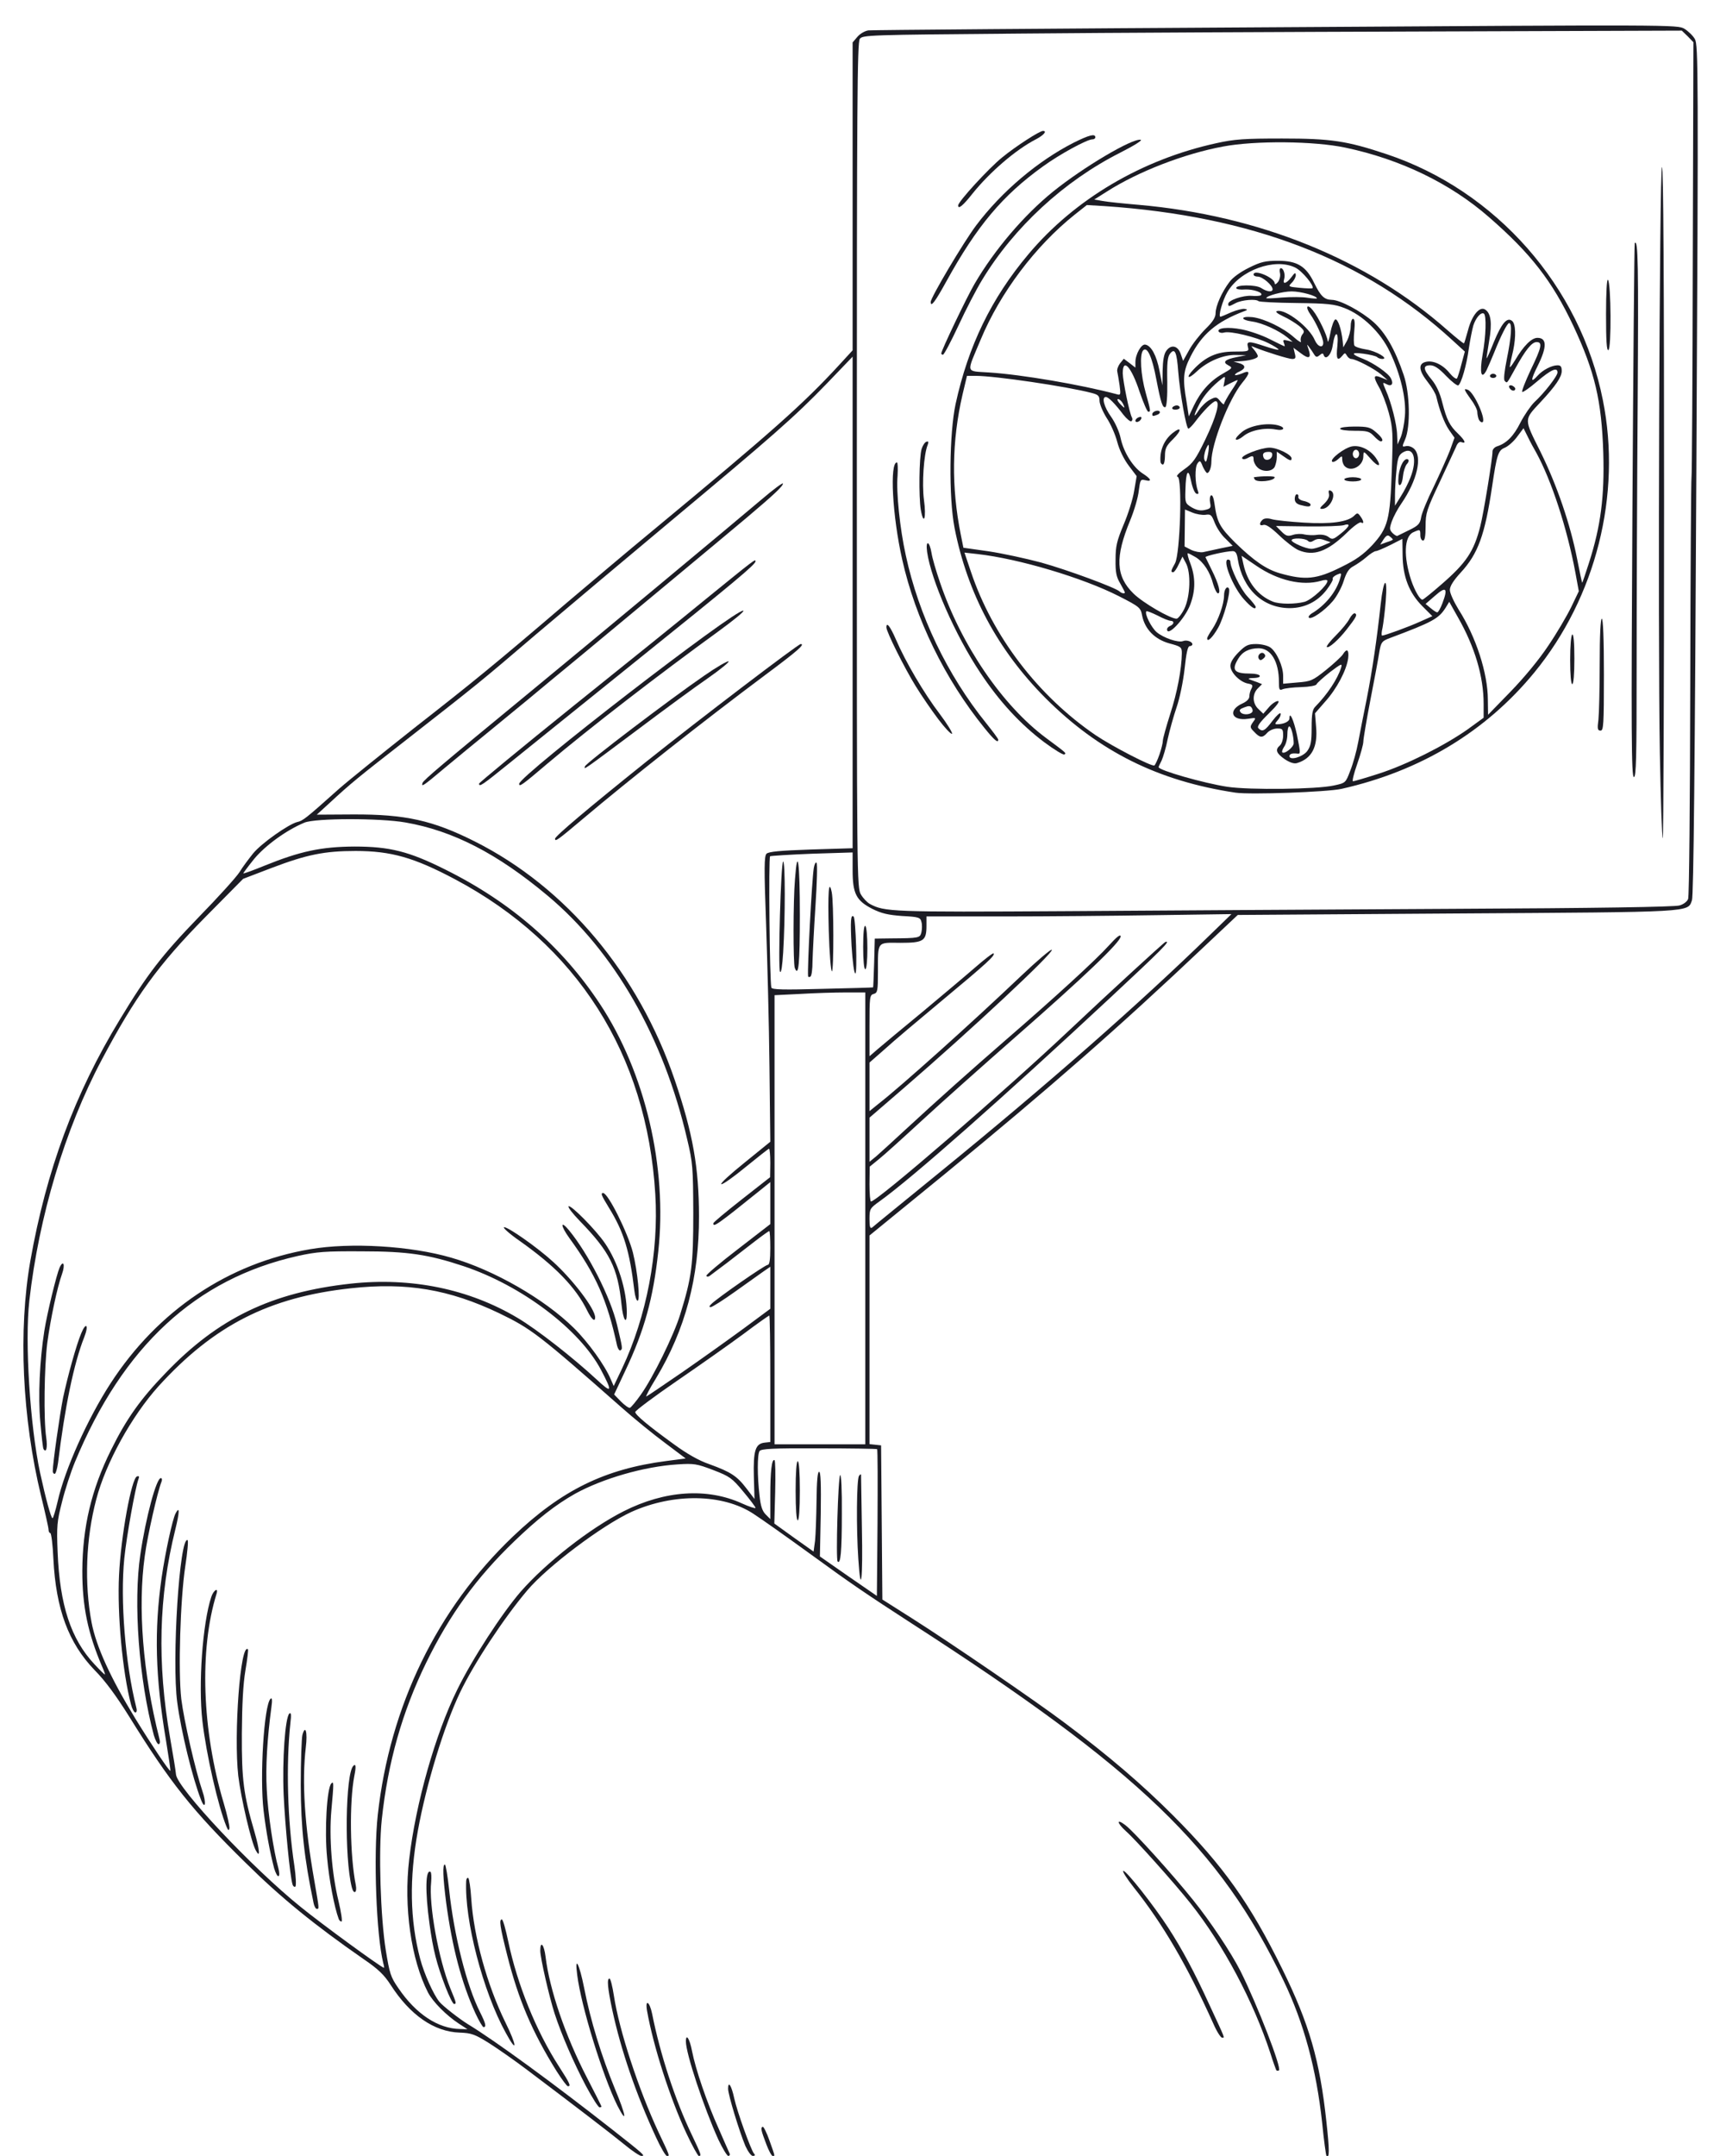 <?xml version="1.0" encoding="utf-8"?>
<!DOCTYPE svg PUBLIC "-//W3C//DTD SVG 1.0//EN" "http://www.w3.org/TR/2001/REC-SVG-20010904/DTD/svg10.dtd">
<svg version="1.0" xmlns="http://www.w3.org/2000/svg" width="815px" height="1021px" fill="none" stroke="#1c1c24" stroke-width="1,9" viewBox="0 0 815 1021" preserveAspectRatio="xMidYMid meet">
 <g fill="#1c1c24">
  <path d="M296 1015.7 c-6.1 -5 -23.2 -18.1 -46.7 -35.8 -5.7 -4.3 -13.6 -9.8 -17.7 -12.4 -6.6 -4.1 -8.2 -4.7 -13.8 -4.9 -12.1 -0.4 -23.5 -8.3 -32.7 -22.6 -3.1 -4.8 -5.9 -7.5 -12.8 -12.2 -23.2 -16.1 -39.1 -29 -55.8 -45.5 -25.3 -24.8 -35.9 -38.1 -55.3 -69.4 -6 -9.6 -11.4 -17 -16.4 -22 -12.3 -12.8 -18.3 -28.8 -19.5 -52.6 -0.3 -6.8 -1 -12.3 -1.5 -12.3 -0.4 0 -0.8 -0.7 -0.8 -1.6 0 -0.9 -1.6 -8 -3.5 -15.8 -9 -37 -10.9 -78.7 -5.1 -111.6 7.6 -42.8 20.9 -78.9 42.4 -114.2 13 -21.5 20 -30.5 37.2 -48.3 9.1 -9.3 17.9 -19 19.5 -21.5 1.5 -2.5 4.5 -6.4 6.4 -8.8 3.9 -4.8 16.7 -13.8 20.9 -14.9 2.7 -0.6 3.8 -1.4 19.8 -15.7 4.9 -4.3 21.1 -17.3 35.9 -29 27.9 -21.8 38.1 -30.1 72 -59.1 11 -9.3 29.2 -24.7 40.5 -34 56.9 -47.1 71.4 -60 88.3 -78.3 l6.7 -7.3 0 -72.9 0 -72.9 2.3 -2.7 c1.3 -1.5 3.6 -2.8 5.2 -3 1.7 -0.2 88.6 -0.9 193.1 -1.5 187.9 -1.2 190.2 -1.2 193.5 0.7 1.8 1.1 4.1 3.3 5 4.9 1.6 2.8 1.7 15.2 0.7 204 -0.7 139.3 -1.3 201.9 -2.1 203.9 -2.1 5.7 1.5 5.5 -111.4 6.2 l-103.8 0.7 -15.5 14.6 c-41.1 38.9 -73.7 67.4 -123.2 108 l-35.8 29.2 0 49.4 0 49.4 2.8 0.3 2.7 0.3 0.3 36.5 0.3 36.5 14.2 9 c18 11.4 59.1 39.5 72.2 49.4 21.1 15.8 36.6 29.1 51.5 44 23.7 23.8 36.3 41.5 51.6 72.6 12.8 26 17.8 43.4 20.9 72.3 1.5 13.7 1.5 17.6 0 16.1 -0.2 -0.3 -1.2 -7.2 -2 -15.5 -2.8 -25.7 -8.6 -47.2 -18.3 -67.4 -30.1 -62.9 -68.7 -99.9 -176.7 -169.5 -20.7 -13.4 -28.8 -18.9 -46.2 -31.6 -15.2 -11 -23.3 -16.7 -28.3 -20 -14.4 -9.5 -37.8 -9.9 -57.8 -0.9 -13.9 6.4 -39.6 25.7 -49.3 37.1 -11.1 13.1 -25.3 34.6 -31.9 48.4 -7.6 15.9 -16 43.4 -20 65.5 -4.1 22.7 -3.8 42.1 1.1 60.7 1.9 7.1 6.3 16.9 9.1 20.3 1.7 2.1 9.6 8.2 13.5 10.6 12.7 7.7 40.4 27.9 68.8 50.2 15 11.8 15.4 12.2 13.4 12.2 -0.8 0 -4.4 -2.4 -7.9 -5.3z m-78.5 -57.3 c-6.1 -4 -12.4 -10.4 -14.7 -14.8 -8 -15.6 -11.6 -40.5 -8.9 -63.2 3.1 -26.5 12.4 -59.2 22.7 -80.1 7.2 -14.7 21.2 -36.2 30.1 -46.5 12.2 -13.9 32.8 -30 48.8 -38.1 19.6 -9.9 39.6 -11.2 56.1 -3.7 3.5 1.6 6.4 2.5 6.4 2.1 0 -0.4 -2.6 -3.9 -5.8 -7.7 -5.3 -6.4 -6.4 -7.2 -14.2 -10.2 -7.9 -3 -9.1 -3.2 -16.9 -2.7 -15.9 1 -35.5 6.7 -48.6 13.9 -9.2 5.2 -17.8 11.9 -28.9 22.6 -17.8 17.1 -30.5 34.6 -41.7 57.5 -11.3 23.2 -18.1 47 -21 74.2 -1.6 15.2 -0.6 46.2 1.9 61.9 1.8 11 2.3 12.7 6 18 8.3 12.2 18.7 19.1 29.2 19.3 l3.5 0.1 -4 -2.6z m-35.9 -28.7 c-3.3 -13.3 -4.7 -50.8 -2.6 -70.2 5.7 -51.5 28.1 -97.6 64.1 -131.9 23 -21.9 43.4 -31.9 72.6 -35.7 l9.2 -1.2 -9.7 -7.3 c-5.3 -3.9 -14.9 -11.7 -21.2 -17.3 -38.9 -34.3 -42.4 -36.9 -57.5 -44.2 -23.7 -11.3 -43.8 -14.7 -70.3 -11.8 -38.7 4.2 -64.9 17.6 -91.1 46.4 -12.7 14.1 -25 36.3 -29.5 53.6 -4.9 18.4 -5.7 39.9 -2.2 58.3 2.2 11.4 8.9 26.1 20.8 45.6 7.7 12.5 16.1 25 16.5 24.6 0.2 -0.1 -0.8 -6.8 -2.1 -14.7 -5 -29.7 -5.6 -51.8 -2 -76.9 1.7 -11.6 5.1 -27.5 6.6 -30.3 2 -3.8 1.9 -0.6 -0.1 7.5 -7.9 31.8 -8.7 63.2 -2.5 98.8 1.4 8 2.7 15.8 2.8 17.4 0.7 6.5 36.2 44.3 59.1 62.7 9.7 7.9 37.9 28.5 39.4 28.8 0.2 0.1 0.1 -0.9 -0.3 -2.2z m-133.2 -140.4 c-6.8 -15.9 -9.4 -28.5 -9.4 -45.3 0.1 -20.8 4.3 -38.6 13.6 -57.3 7.3 -14.8 14 -24.2 25.9 -36.5 24.9 -26 50.3 -38.2 87.7 -42.3 28.6 -3.1 56 2.5 79 16.2 9.3 5.5 26.5 19 37.4 29.1 7.4 6.9 7.8 6.2 2.2 -4.4 -10.1 -19.2 -37.6 -40 -65.2 -49.2 -16.6 -5.5 -26.4 -7 -48.1 -7 -17.5 -0.1 -21.3 0.2 -30.4 2.2 -48.3 10.8 -82.9 42.8 -105.6 97.6 -1.9 4.6 -4.7 13.1 -6.1 18.8 -2.4 9.4 -2.6 11.5 -2.1 23.8 1 25.1 6.3 41.3 17.5 53.2 2.5 2.7 4.6 4.8 4.9 4.8 0.2 0 -0.4 -1.7 -1.3 -3.7z m367.2 -103 c-0.2 -0.2 -12.6 -0.4 -27.6 -0.4 -21.7 -0.1 -27.4 0.2 -28.1 1.3 -1.1 1.6 -1.1 11.9 0 21.1 0.5 4.9 1.3 7.3 2.9 8.9 l2.2 2.2 0 -11.1 c0 -11.5 0.7 -17.6 2 -16.8 0.4 0.2 0.5 7.1 0.3 15.2 l-0.4 14.8 9.3 6.7 9.3 6.6 0.7 -5.1 c0.3 -2.9 0.6 -11.4 0.7 -18.9 0.1 -9.4 0.5 -13.8 1.2 -13.8 0.8 0 1 5.7 0.8 20 l-0.4 20.1 13.5 9.4 13.5 9.3 0.3 -34.5 c0.1 -19 0.1 -34.8 -0.2 -35z m-388.3 24.8 c3.4 -15.2 14.2 -39.2 25.1 -56 22.4 -34.5 55.8 -56.9 94.5 -63.5 19.2 -3.3 47.7 -1.6 66.9 4 20.2 5.8 44.2 19.6 58.1 33.3 6.8 6.7 14.8 17.8 17.5 24.3 l1.4 3.2 4 -8.4 c11.6 -24.6 17.4 -55 15.7 -82.5 -4 -66.3 -37.1 -118.4 -94.9 -149.1 -19.4 -10.3 -30.3 -13.4 -47.1 -13.4 -14.7 0 -23.1 1.7 -39.7 8 l-13.6 5.2 -17.9 18.1 c-22.4 22.7 -33.3 37.8 -49.2 67.8 -17.3 32.6 -29.7 74.1 -34.2 113.9 -2.2 19.3 0.3 59 5.1 81.5 2.7 12.4 5.2 21.5 5.9 21.5 0.3 0 1.4 -3.6 2.4 -7.9z m329.9 -11.8 c-0.3 -12.3 0.7 -15.6 5.1 -16.1 l2.7 -0.3 0 -30 c0 -16.4 -0.2 -29.9 -0.5 -29.9 -0.2 0 -5.8 3.9 -12.3 8.8 -6.5 4.8 -20.7 14.8 -31.5 22.2 -10.8 7.4 -19.6 14 -19.7 14.7 0 1.3 5.9 6.3 18.5 15.4 5.9 4.3 11.6 7.6 16.6 9.3 10.2 3.7 13.1 5.6 17.6 11.5 2.1 2.7 3.8 5 3.8 5 0 0.1 -0.1 -4.7 -0.3 -10.6z m52.8 -122.3 l0 -107 -9.3 0 c-5.2 0 -14.9 0.3 -21.5 0.7 l-12.2 0.6 0 106.4 0 106.3 21.5 0 21.5 0 0 -107z m-106.3 83.4 c5.7 -8 15.6 -28.1 18.6 -37.9 5.5 -17.7 6.2 -23.4 6.2 -48 -0.1 -21.6 -0.2 -23.7 -2.9 -35 -11.2 -48.3 -34.6 -89 -66.2 -115.4 -23.8 -19.9 -44.8 -30.7 -67.3 -34.6 -11.9 -2.1 -42.8 -2.1 -47.9 0.1 -8.4 3.5 -18.4 10.7 -23.8 17.2 -2.9 3.6 -5.2 6.7 -5.1 6.8 0.2 0.2 4.8 -1.5 10.2 -3.7 16.8 -6.8 26.8 -8.9 42.4 -9 16.8 0 25.9 2.3 43.1 10.9 31.2 15.5 55.4 36.6 73.3 63.7 21.4 32.4 32 77.3 27.6 117.3 -2.4 22.2 -6.6 37.3 -15.5 56.1 l-5.4 11.5 3.2 3.3 c1.8 1.8 3.7 3.2 4.3 3 0.5 -0.2 2.9 -3 5.2 -6.3z m19.8 -10.7 c8.8 -6.1 21.7 -15.3 28.8 -20.5 l12.7 -9.4 0 -10 0 -9.9 -3.2 2.2 c-1.8 1.3 -7.9 5.6 -13.5 9.6 -5.6 4 -10.8 7.3 -11.5 7.3 -0.9 0 -0.8 -0.4 0.2 -1.4 2.9 -2.9 25.5 -18.6 26.8 -18.6 0.8 0 1.2 -2.3 1.2 -8 0 -4.4 -0.2 -8 -0.5 -8 -0.3 0 -3.5 2.3 -7 5 -3.6 2.8 -9.5 7.3 -13.2 10.2 -3.8 2.8 -7.3 5.5 -8 6 -0.6 0.5 -1.4 0.5 -1.6 0 -0.3 -0.4 6.4 -6.1 14.9 -12.6 l15.4 -11.9 0 -10 0 -9.9 -4.2 3.4 c-21.1 17 -22.9 18.2 -22.8 16.1 0.1 -0.5 6.1 -5.5 13.5 -11.3 l13.4 -10.5 0.1 -6.7 c0 -3.8 -0.3 -6.8 -0.6 -6.8 -0.3 0 -5.2 3.9 -11 8.6 -5.7 4.7 -10.9 8.4 -11.6 8.2 -0.7 -0.3 4.3 -4.8 11 -10.2 l12.2 -9.9 -0.4 -35.6 c-0.2 -19.6 -1 -50 -1.6 -67.5 -1 -26.9 -0.9 -32.1 0.2 -33.3 1.1 -1 6.4 -1.5 21.1 -2 l19.7 -0.6 0 -116.4 0 -116.4 -12.2 12.7 c-15.3 15.8 -25.3 24.6 -74.7 65.8 -21.7 18.1 -50.1 42 -63.1 53 -26.2 22.4 -27.6 23.5 -61 49.6 -23.5 18.3 -26.5 20.7 -37.2 30.6 l-5.7 5.2 17.2 -0.1 c24.8 -0.1 37.8 2.8 57.7 12.8 43.3 21.8 77.5 62.5 94.7 112.9 8.6 25.2 11.5 41.6 11.5 64.6 0.1 29.1 -6.5 53.7 -20.4 76.8 -3.1 5 -5.1 8.9 -4.5 8.5 0.7 -0.3 8.4 -5.6 17.2 -11.6z m121.5 -94.3 c51.6 -42 94.9 -80.1 128.4 -112.7 l10.1 -9.8 -35.5 0.5 c-19.5 0.3 -52 0.6 -72.2 0.6 l-36.8 0 0 4.3 c0 7.3 -1.3 8.2 -12.4 8.2 -11.2 -0.1 -10.6 -0.9 -10.6 13.8 0 9 -0.2 9.9 -2 10.4 -1.9 0.5 -2 1.4 -2 15 l0 14.5 4.3 -3.7 c2.3 -2 11.6 -9.7 20.7 -17.2 9.1 -7.6 20.3 -17 24.9 -21 4.6 -4 8.6 -7.1 8.9 -6.8 0.9 0.9 -3.1 4.6 -23.8 21.8 -11.3 9.4 -23.8 19.9 -27.7 23.5 l-7.3 6.4 0 11.5 0 11.5 4.2 -3.4 c10.7 -8.3 44.7 -38.8 67.6 -60.6 7.7 -7.3 14.3 -12.9 14.6 -12.4 0.9 1.4 -38.4 38.1 -69.7 65.1 l-16.7 14.4 0 10.4 0 10.5 3.3 -2.7 c1.7 -1.5 7.9 -7.1 13.7 -12.5 15.7 -14.5 30.9 -28 47 -42 23.4 -20.2 43.5 -38.6 49.4 -45.2 3.8 -4.2 5.6 -5.6 5.6 -4.3 0 2.6 -17.5 19.3 -49.5 47.3 -15.4 13.5 -35.4 31.3 -44.4 39.6 -9 8.3 -18.3 16.7 -20.7 18.6 l-4.3 3.5 -0.1 8.3 c0 4.5 0.3 8.2 0.7 8.2 2.9 0 63.5 -52.3 94.3 -81.4 17.7 -16.7 44.3 -41.1 45.2 -41.5 3 -1 -2 3.9 -25.8 26.1 -51.2 47.7 -94.1 85.6 -109.6 96.7 -4.6 3.3 -4.8 3.6 -4.8 8.4 0 3.8 0.3 4.7 1.3 4 0.6 -0.6 14.9 -12.2 31.7 -25.9z m-31.3 -87.8 c0.1 0 0.3 -5.3 0.5 -11.6 l0.3 -11.5 7.5 -0.1 c13.7 -0.1 13.9 -0.2 14.6 -2.9 0.3 -1.4 0.4 -3.6 0 -4.9 -0.5 -2.1 -1.2 -2.4 -9.1 -2.8 -6.7 -0.5 -9.8 -1.2 -14.2 -3.4 -7.6 -3.9 -9.3 -7.2 -9.3 -18.3 l0 -8.4 -19.1 0.6 c-10.5 0.4 -19.5 1 -20 1.2 -0.8 0.5 -0.2 59.5 0.6 62.2 0.3 1 5.8 1.1 24.2 0.6 13.1 -0.3 23.9 -0.6 24 -0.7z m275.3 -37.2 c66.7 -0.3 104.7 -0.9 106.8 -1.6 1.9 -0.5 3.7 -1.9 4.1 -3.1 0.5 -1.2 0.9 -46.5 1 -100.6 0.1 -54.2 0.4 -98.7 0.6 -99 0.2 -0.3 0.5 -46.8 0.6 -103.4 l0.3 -102.7 -2.7 -2.8 -2.8 -2.7 -119.7 0.4 c-65.8 0.2 -153.1 0.6 -194 1 -72.1 0.6 -74.4 0.7 -75.8 2.5 -1.2 1.7 -1.4 30.9 -1.4 202 0 196.4 0 200.2 2 203.3 1 1.7 2.9 3.7 4.2 4.4 6.9 3.7 10 3.9 92.8 3.4 44.3 -0.3 127.1 -0.8 184 -1.1z"/>
  <path d="M160.5 908.8 c-2.1 -5.6 -4.6 -18.8 -5.5 -29 -1.3 -12.9 -0.1 -33.1 2 -35.2 1.2 -1.2 1.2 -0.3 0 12.9 -1.1 12.5 0.2 29.8 3.4 42.8 1.3 5.4 1.9 9.7 1.4 9.7 -0.5 0 -1.1 -0.6 -1.3 -1.2z"/>
  <path d="M148.6 901.3 c-4.5 -21.4 -6 -35.7 -6.1 -55.8 0 -11.5 0.4 -22.3 0.8 -23.9 1.4 -5.1 2.5 -1.3 1.6 5.9 -1.9 16.3 -0.6 36.9 4.1 63.5 2.3 13.3 2.3 13 1.1 13 -0.5 0 -1.2 -1.2 -1.5 -2.7z"/>
  <path d="M166.7 893.8 c-3.6 -14.1 -3 -53.8 0.7 -57.5 1.2 -1.3 1.4 0.3 0.5 4.7 -2.4 12.4 -2.1 37.9 0.7 51.8 0.7 3.6 -1 4.6 -1.9 1z"/>
  <path d="M138.6 892.4 c-1.2 -3.9 -3.5 -27.6 -4.2 -42.5 -0.7 -16.3 0.7 -36.5 2.7 -38.4 0.8 -0.7 1 0.5 0.5 4.5 -2.1 19.7 -1.4 46.1 1.9 67.7 0.7 4.8 0.9 9.2 0.5 9.7 -0.4 0.4 -1.1 0 -1.4 -1z"/>
  <path d="M129.9 884.8 c-2.1 -8.1 -3.8 -17.3 -5 -27.3 -1.9 -16 0.2 -50.2 3.3 -53 0.7 -0.7 0.9 0.5 0.4 4 -2 15 -2.8 28.3 -2.2 39 0.5 11.1 3.3 29.5 5.5 37.2 0.5 1.9 0.6 3.5 0.1 3.8 -0.5 0.3 -1.4 -1.4 -2.1 -3.7z"/>
  <path d="M121.2 876.3 c-2.2 -4 -7 -24.7 -8.3 -35.3 -2.2 -19.6 1 -63.4 4.6 -59.9 0.2 0.3 -0.3 4.7 -1.2 9.9 -1.1 6.5 -1.6 16.1 -1.7 30 -0.1 21.9 0.8 28.9 6 46.6 2.5 8.7 2.8 12.8 0.6 8.7z"/>
  <path d="M107.3 865 c-3.9 -9.4 -9.6 -34.3 -11.4 -50 -2 -17.4 0.1 -46.3 4.2 -58.7 1.1 -3.3 3.5 -4.8 2.5 -1.5 -8.2 26.4 -6.9 64.6 3.4 99.1 1.7 5.7 2.9 11.1 2.7 12 -0.3 1.2 -0.6 1 -1.4 -0.9z"/>
  <path d="M95.2 852.2 c-4 -10.2 -9.4 -32.3 -11.2 -45.9 -2.7 -19.7 1.1 -79.2 4.9 -76.9 0.4 0.3 -0.1 5.8 -1.1 12.3 -2.4 15.9 -3.4 50 -1.9 62.9 1.3 10.4 6.7 33.9 10 43.6 2 5.7 1.3 9.3 -0.7 4z"/>
  <path d="M72.9 821.8 c-7.1 -26.5 -9.8 -62.9 -6.4 -85.6 2.6 -17.7 7.6 -36.2 9.7 -36.2 0.6 0 0.7 0.8 0.3 1.8 -1.9 4.8 -6.6 25.3 -7.9 35.1 -3.4 24.3 -0.9 55.5 6.9 86.4 0.5 1.7 0.3 2.7 -0.4 2.7 -0.5 0 -1.5 -1.9 -2.2 -4.2z"/>
  <path d="M62.1 807.3 c-4.1 -15.5 -6.6 -43.1 -5.7 -61.3 0.9 -18.6 5.9 -45.9 8.5 -46.8 1 -0.3 1.2 0 0.7 1.3 -1.5 4.1 -5.6 26.8 -6.7 37.5 -2 19.8 0.5 50 5.6 70.3 0.5 1.7 0.3 2.7 -0.4 2.7 -0.5 0 -1.5 -1.7 -2 -3.7z"/>
  <path d="M406.7 738.3 c-1 -14.6 -0.8 -37.6 0.3 -39.3 0.5 -0.8 1 -1 1 -0.5 0 0.6 0.2 11.9 0.4 25.3 0.5 24.3 -0.5 32.6 -1.7 14.5z"/>
  <path d="M396.9 739.5 c-0.9 -0.9 0.2 -39.9 1.2 -40.9 0.5 -0.6 0.9 7.1 0.8 18.5 0 17.9 -0.6 23.9 -2 22.4z"/>
  <path d="M377 706 c0 -8.7 0.4 -14 1 -14 0.6 0 1 5.3 1 14 0 8.7 -0.4 14 -1 14 -0.6 0 -1 -5.3 -1 -14z"/>
  <path d="M25 696.7 c0 -3.7 3.3 -26.7 4.9 -34.8 2.2 -10.3 6.3 -25.1 8.6 -30.5 2.3 -5.6 3.7 -3.9 1.4 1.9 -4.9 12.3 -9.2 33.2 -12.4 59.5 -0.4 2.8 -1.1 5.2 -1.6 5.2 -0.5 0 -0.9 -0.6 -0.9 -1.3z"/>
  <path d="M20.6 686.2 c-0.3 -0.5 -0.9 -6.2 -1.5 -12.8 -1.1 -12.1 -0.3 -29.1 1.9 -43.1 1.3 -8.3 5.8 -26.7 7.2 -29.9 1.8 -4 2.8 -1.6 1.2 2.9 -2.3 6.4 -5.4 21 -7 32.7 -1.4 11.2 -1.8 36 -0.5 44.8 0.7 4.8 0 7.5 -1.3 5.4z"/>
  <path d="M292.4 637.3 c-4.7 -21.7 -10.1 -33.8 -22.7 -51.1 -4.1 -5.7 -4.3 -8.6 -0.2 -3.7 9.3 11.2 19.8 31.9 22.9 45 2.6 11 2.7 11.3 1.6 12 -0.5 0.3 -1.2 -0.7 -1.6 -2.2z"/>
  <path d="M278.3 620.8 c-5.4 -11.1 -15.3 -21.3 -32.3 -33.3 -4.6 -3.2 -7.8 -6.1 -7.2 -6.3 1.5 -0.5 15.9 9.6 23.2 16.3 9.5 8.6 20 22.4 20 26.4 0 2.4 -1.7 0.9 -3.7 -3.1z"/>
  <path d="M294.5 617.8 c-1.8 -17.5 -5.5 -24.9 -19.7 -39.5 -3.4 -3.5 -5.8 -6.6 -5.4 -7 0.9 -1 12.8 11 17.2 17.4 6.2 9 10.4 22.2 10.4 33.1 0 6.1 -1.8 3.2 -2.5 -4z"/>
  <path d="M300.6 611.3 c-2.3 -19.1 -5 -27.9 -12.1 -39.4 -3.6 -5.9 -4 -6.9 -2.7 -6.9 2.3 0 11.7 18.8 14.1 28.2 2.2 8.9 3.6 22.8 2.2 22.8 -0.5 0 -1.2 -2.1 -1.5 -4.7z"/>
  <path d="M263 397.2 c0 -1.2 15.9 -14.6 43.5 -36.7 24.8 -19.8 71.7 -55.5 72.9 -55.5 2.2 0 -1.4 3.2 -16.6 14.5 -29.5 22 -64.7 49.8 -86.5 68.2 -12 10.1 -13.3 11.1 -13.3 9.5z"/>
  <path d="M200.2 370.8 c0.5 -1.4 9.5 -9 49.4 -41.8 30.4 -25 97.4 -80.7 111.3 -92.5 5.5 -4.7 10.1 -8.1 10.1 -7.5 0 1.3 -4.7 5.6 -17 16 -12.7 10.7 -59.6 49.6 -78 64.9 -9.6 7.9 -21.1 17.4 -25.5 21.1 -4.4 3.6 -12.9 10.6 -19 15.6 -6 4.9 -15.4 12.6 -20.8 17.1 -10 8.4 -11.2 9.3 -10.5 7.1z"/>
  <path d="M227 371.1 c0 -0.4 20.1 -17 44.6 -36.7 24.6 -19.7 53 -42.6 63.1 -50.9 22.9 -18.6 23.3 -18.9 23.3 -17.7 0 1.5 -9.2 9.2 -58.5 48.8 -25.3 20.4 -51.7 41.6 -58.6 47.2 -12.4 10 -13.9 11.1 -13.9 9.3z"/>
  <path d="M246 371.2 c0 -3.8 102.8 -83.1 106.2 -82 0.7 0.3 -4.7 4.6 -11.8 9.8 -28 20.3 -61.1 45.8 -81.1 62.7 -12 10.2 -13.3 11.1 -13.3 9.5z"/>
  <path d="M277.2 362.9 c0.4 -1.5 40.4 -31.9 56.6 -43 5.6 -3.9 10.8 -6.9 11.4 -6.7 0.6 0.2 -3.8 3.8 -9.8 8 -6 4.1 -21.1 15.2 -33.6 24.6 -26.1 19.5 -25.2 18.9 -24.6 17.1z"/>
  <path d="M382.9 462.3 c-0.4 -3.7 1.8 -45.6 2.7 -51.2 0.3 -1.8 0.9 -3 1.3 -2.5 0.5 0.5 0.2 9.7 -0.5 20.4 -0.7 10.7 -1.3 22.5 -1.4 26.2 0 3.7 -0.4 7 -1 7.3 -0.5 0.3 -1 0.3 -1.1 -0.2z"/>
  <path d="M369.6 460.2 c-1 -1.7 0.4 -52.2 1.5 -52.2 1 0 1 26.8 0 43 -0.4 6.3 -0.9 10 -1.5 9.2z"/>
  <path d="M403.5 447.9 c-0.6 -11.8 -0.4 -15.1 1 -13.8 1 1 1.8 26.9 0.8 26.9 -0.6 0 -1.3 -5.3 -1.8 -13.1z"/>
  <path d="M376.6 458.4 c-0.8 -2.1 -0.8 -31.7 0.1 -42.1 1.2 -16.1 2.3 -8 2.3 17.1 0 23 -0.6 29.6 -2.4 25z"/>
  <path d="M392.7 440.8 c-0.5 -18.3 0 -24.9 1.4 -18.3 1 4.5 1 37.5 0.1 37.5 -0.5 0 -1.2 -8.6 -1.5 -19.2z"/>
  <path d="M409 448.4 c0 -6.7 0.4 -10.3 1 -9.9 0.6 0.3 1 5 1 10.6 0 5.9 -0.4 9.9 -1 9.9 -0.6 0 -1 -4.2 -1 -10.6z"/>
  <path d="M786.5 356.7 c-1 -56 -0.2 -276.4 1 -277.6 0.7 -0.7 1 55.3 1 158.5 0 87.6 -0.3 159.4 -0.6 159.4 -0.4 0 -1 -18.2 -1.4 -40.3z"/>
  <path d="M585.5 375.4 c-36.7 -5.5 -64.8 -19.5 -90.1 -44.8 -22.7 -22.8 -37 -49.6 -43.1 -80.6 -2.8 -14.4 -2.5 -44.8 0.5 -58.7 6 -27.5 16.9 -50 34.5 -70.9 21.9 -26.1 53.8 -44.9 89.1 -52.6 8.6 -1.9 13.1 -2.2 31.1 -2.2 23.2 0 30.6 1.1 49.5 7.4 51.9 17.3 91.8 62.6 102.5 116.5 9 44.8 -3.3 93.4 -32.5 129 -23 28 -54 46.7 -91.4 55.1 -6.9 1.5 -43.1 2.8 -50.1 1.8z m46.5 -3.4 c5.6 -1.2 5.6 -1.2 7.8 -7 1.3 -3.2 3 -9.3 3.8 -13.7 0.8 -4.3 2.6 -13.4 4 -20.3 2.7 -13.7 4.9 -28.9 6.6 -44.7 1.4 -12.8 3.4 -14 2.4 -1.5 -0.4 4.8 -1.1 10.4 -1.5 12.5 -0.5 2 -0.6 3.7 -0.2 3.7 1.2 0 12.5 -4.1 18.2 -6.7 l5.6 -2.5 -4.7 -4.7 c-6.3 -6.3 -9.3 -14 -9.4 -24.2 l-0.1 -7.7 -5.7 2.9 c-3.2 1.6 -6.3 2.9 -6.9 2.9 -0.6 0 -2.6 1.2 -4.4 2.8 -1.7 1.5 -4.5 3.4 -6.1 4.3 -2.2 1.1 -3.4 2.9 -4.7 7 -0.9 3 -3.3 7.4 -5.2 9.6 -3.9 4.6 -10.2 8.9 -11.3 7.8 -0.4 -0.4 0.2 -1.2 1.2 -1.9 6.5 -3.8 11.8 -10.3 13.6 -16.7 0.8 -2.6 0.7 -2.7 -1.6 -1.7 -1.3 0.6 -2.1 1.4 -1.9 1.9 0.3 0.4 -1 2.7 -2.8 5.1 -4.3 5.7 -10.5 8.8 -17.7 8.8 -12.7 -0.1 -22.2 -9.1 -24.5 -23.2 -0.4 -2.8 -1.1 -3.8 -2.4 -3.8 -3.1 0 -13.2 2.3 -12.9 2.9 0.2 0.3 1.5 3.1 3 6.1 3.3 6.6 4.4 11 2.9 11 -0.5 0 -1.5 -1.9 -2.2 -4.2 -1.5 -5.9 -4.6 -10.6 -8.3 -12.9 -1.7 -1 -3.4 -1.9 -3.8 -1.9 -0.3 0 0.2 2.3 1.3 5 2.4 6.5 2.4 12.6 -0.1 19.3 -2.5 6.7 -11 15.7 -11 11.7 0 -0.6 0.7 -1.3 1.5 -1.6 1.9 -0.8 2 -2.4 0.2 -2.4 -0.8 0 -3.6 -1.1 -6.2 -2.5 -2.7 -1.3 -5.1 -2.3 -5.3 -2 -1 1 2.3 7.7 4.9 9.9 3.2 2.7 10.2 5.1 12.5 4.2 1.7 -0.7 4.4 0.3 4.4 1.5 0 0.5 -0.6 0.9 -1.3 0.9 -0.9 0 -1.6 3.3 -2.4 10.8 -0.7 6.1 -2.3 13.9 -3.8 18.2 -1.4 4.1 -3.3 10.9 -4.2 15 -0.8 4.1 -2.2 8.7 -2.9 10.2 -0.8 1.5 -1.4 2.9 -1.4 3.1 0 1.5 21.4 7.6 32.5 9.3 10.8 1.6 42.3 1.2 50.5 -0.6z m21.3 -5.6 c13.1 -4.2 31 -13.2 42 -20.9 l7.7 -5.6 0 -6.5 c0 -13.1 -4.2 -27.1 -12.2 -41.1 l-4.1 -7.3 -1.7 2.8 c-3.3 5.2 -6.2 6.8 -26.5 14.4 -3.7 1.4 -4.1 1.9 -4.9 6.4 -0.4 2.7 -2.3 12.9 -4.2 22.6 -1.9 9.8 -3.4 18.8 -3.4 20 0 1.3 -1.3 6 -2.9 10.6 -1.6 4.5 -2.5 8.2 -2 8.2 0.5 0 6 -1.6 12.2 -3.6z m-103.9 -9.1 c0.9 -2.6 1.6 -5.5 1.6 -6.5 0 -1 1.6 -6.7 3.5 -12.7 3.3 -10.1 5.4 -21.3 5.5 -28.7 0 -2.9 -0.3 -3.2 -5.9 -4.7 -6.9 -1.9 -11.6 -6.7 -12.9 -13.1 -0.7 -3.8 -1.1 -4.2 -11.1 -9.3 -17.1 -8.7 -47.4 -17.7 -66.8 -19.9 l-6.3 -0.7 3 8.9 c10.3 30.8 31.9 59 59.2 77.6 7.9 5.3 26.6 15 27.8 14.3 0.4 -0.3 1.5 -2.6 2.4 -5.2z m184.3 -51.6 c4 -5.9 8.8 -14.1 10.8 -18.2 l3.6 -7.5 -1.6 -8.7 c-3.9 -21 -11.3 -43.7 -18.6 -57 -1 -1.7 -2.8 -5 -3.9 -7.3 l-2.1 -4.2 -3 4 c-1.6 2.2 -4.2 4.5 -5.8 5.2 -3.2 1.3 -3.8 3 -6.1 18.5 -3.4 22.8 -6.6 31.7 -14.8 40.6 -3.5 3.8 -5.2 6.5 -5.2 8.3 0 1.5 1.9 5.6 4.1 9.2 8.3 13 13.9 30.3 13.9 42.8 l0.1 7.1 10.7 -11 c6.5 -6.7 13.6 -15.3 17.9 -21.8z m-172.5 -17.4 c2.8 -5.9 3.2 -17.1 0.7 -21.7 l-1.6 -3 -1.8 3.7 c-0.9 2 -2.1 3.7 -2.6 3.7 -1.3 0 -1.1 -0.7 0.9 -4.3 2.4 -4.6 3.5 -40.5 1.2 -40.9 -0.9 -0.2 0.3 -1.6 3.2 -3.6 4 -2.8 5.4 -4.7 9.9 -14 5.3 -11 7.2 -18.2 4.9 -18.2 -1.3 0 -5.9 4.7 -9.8 9.9 -1.3 1.7 -2.7 3.1 -3.1 3.1 -1 0 -4 -16.8 -4.8 -26.9 -0.7 -9.4 -1.6 -11.5 -3.9 -8.6 -1.2 1.6 -1.5 4.5 -1.3 13.5 0.1 6.8 -0.3 11.6 -0.9 11.8 -1.3 0.4 -2.1 -1.8 -4.3 -13.2 -2 -10.7 -4.3 -15.6 -6.2 -13.7 -1.8 1.8 -1.2 11.7 1.2 20.2 2.4 8.6 2.4 8.9 1.2 8.9 -0.5 0 -2.3 -4.2 -4.1 -9.4 -3.9 -11.9 -8 -16.4 -8 -8.8 0.1 3.8 3.2 19.1 4.4 21 0.3 0.6 0.2 1.3 -0.3 1.7 -0.5 0.3 -2.2 -1.1 -3.8 -3.1 -4 -5.3 -7.1 -8.4 -8.3 -8.4 -2.1 0 -0.9 4.7 2.5 9.4 1.9 2.7 3.9 7.1 4.5 10.1 1.4 6.6 5.8 13.7 10.4 16.7 4.1 2.6 4.7 4.1 1.2 3.2 -2.2 -0.5 -2.3 -0.2 -3 5 -0.3 3.1 -2.2 9.5 -4.1 14.1 -7.2 17.4 -6.8 26.4 1.6 34.6 4.5 4.4 17.4 11.9 20.4 11.9 0.7 0 2.4 -2.1 3.7 -4.7z m122.3 -2.7 c2.7 -7.1 1.7 -8.1 -3.5 -3.5 l-4.5 3.9 2.4 2 c1.3 1.1 2.7 2 3.1 2 0.5 0 1.6 -2 2.5 -4.4z m-65.3 -0.6 c3.4 -1 10.8 -7.8 10.8 -9.9 0 -0.6 -1.3 -0.6 -3.2 0 -8.7 2.5 -20.3 -0.2 -30.4 -7.1 l-7.1 -4.8 0.9 4.1 c1.9 8.5 6.9 14.8 13.9 17.6 3.2 1.3 10.6 1.3 15.1 0.1z m65.1 -8.5 c11.5 -10 15.1 -15.4 18.1 -27.2 1.6 -6.2 5.9 -32.7 5.8 -35.5 0 -0.9 0.9 -2 2.1 -2.4 4.5 -1.4 7.9 -4.8 11.1 -11.2 1.9 -3.7 4.9 -8 6.6 -9.7 4.7 -4.3 11 -12.4 11 -14.1 0 -2.7 -3 -1.4 -9.6 4.2 -3.6 3.1 -6.8 5.3 -7.1 5 -0.4 -0.3 1.5 -5 4 -10.4 5.2 -10.7 5.7 -13.2 2.8 -13.2 -2.3 0 -5.3 3.8 -10.1 12.5 -4.1 7.4 -3.8 7.1 -5 5.9 -0.6 -0.6 -0.2 -4.4 1 -10.4 2.1 -10.2 2.6 -17 1.1 -17 -0.9 0 -3.9 5.9 -7.2 14.2 -1.1 2.7 -2.7 6.4 -3.5 8.1 -2.5 4.8 -3.4 1.4 -1.9 -7.3 1.6 -8.8 1.9 -18.6 0.6 -19.5 -1.4 -0.8 -3.8 2 -5 5.7 -0.5 1.8 -1.5 6.7 -2.1 10.8 -1.1 8.1 -3.6 16.6 -5 17.5 -0.5 0.3 -3.1 -1.7 -5.8 -4.5 -3.4 -3.6 -5.6 -5 -7.5 -5 -3.6 0 -3.4 1.9 0.7 6.8 2.2 2.7 3.9 6.3 5 10.8 2.1 8.2 3.5 11 7.5 14.8 3.3 3.2 4 4.9 1.6 4 -0.9 -0.4 -1.9 0.4 -2.6 2.3 -0.7 1.5 -4.2 9.1 -7.8 16.8 -6.1 12.9 -6.6 14.5 -6.6 20.7 0 4.8 -0.4 6.8 -1.2 6.8 -0.7 0 -1.3 -1.1 -1.3 -2.5 0 -2.9 -0.1 -2.9 -3.4 -1.4 -4.3 2 -4.6 11.6 -0.9 22.8 1.7 4.9 4.1 9.1 5.3 9.1 0.4 0 4.6 -3.4 9.3 -7.5z m-150.3 4.1 c0 -0.3 -1 -2.2 -2.2 -4.3 -1.8 -3 -2.3 -5.2 -2.2 -11.3 0 -6.4 0.6 -8.8 3.8 -16.5 2.1 -4.9 4.4 -12.1 5 -16 l1.2 -7 -3.7 -4.9 c-2.3 -3 -4.5 -7.5 -5.5 -11.3 -0.9 -3.5 -3.2 -8.7 -5.1 -11.5 -1.8 -2.9 -3.3 -6.5 -3.3 -8 0 -2.3 -0.6 -2.9 -3.7 -3.7 -11.8 -3.1 -45.9 -8.1 -54.9 -8.1 l-4.2 0 -2.1 8.8 c-5.1 22.1 -5.4 43.8 -0.8 66.6 l1.2 6 12 1.7 c6.6 1 17.7 3.4 24.8 5.3 12.6 3.5 35.3 11.9 37.2 13.7 0.9 0.9 2.5 1.2 2.5 0.5z m220 -14.3 c5.5 -17.2 7.3 -31.1 6.7 -51.8 -0.8 -24.9 -4 -38.4 -14.2 -60.2 -10 -21.2 -20.1 -34.2 -40 -51.5 -18.2 -15.9 -41.9 -27.4 -68.1 -32.9 -14.6 -3.1 -42.6 -3.4 -57.9 -0.5 -18.3 3.4 -40.1 11.8 -55 21.3 l-6 3.8 4 0.7 c2.2 0.4 9.9 1.2 17 1.8 57 5 108.4 25.8 146.4 59.4 4.1 3.6 7.6 6.4 7.8 6.2 0.2 -0.2 1 -3 1.9 -6.2 1.8 -7 5.5 -11.5 8.1 -9.8 2.8 1.7 3.4 6.5 1.9 15 -0.7 4.4 -1.3 8 -1.2 8.1 0.1 0.2 1.7 -3.3 3.4 -7.6 3.7 -9 6.3 -12.1 8.7 -10.1 1.7 1.4 1.9 7.3 0.5 14 -0.6 2.5 -1.3 5.6 -1.5 7 -0.4 1.7 0.4 0.8 2.4 -2.4 4 -6.8 7.8 -10.6 10.6 -10.6 4.5 0 4.6 4.3 0.1 13.3 -3.4 6.8 -3.4 8.4 0 4.6 2.4 -2.7 6.7 -4.9 9.4 -4.9 1.5 0 2 0.6 2 2.7 0 2.8 -2.8 7 -10.1 14.8 -7.9 8.5 -7.9 7.6 0 23.4 7.9 16 14.2 34.5 17.4 50.8 1.2 6.2 2.3 11.3 2.4 11.3 0.1 0 1.6 -4.4 3.3 -9.7z m-117.4 2.2 c7 -3.4 10.4 -5.9 14.6 -10.3 7.5 -8.2 8.5 -12 9.3 -35.7 0.6 -17.2 0.5 -19.7 -1.4 -26.9 -1.2 -4.4 -3.3 -9.9 -4.7 -12.3 -2.9 -5.1 -2.6 -6.1 1.3 -4.4 l2.8 1.1 -3 -2.6 c-3.1 -2.7 -12.1 -7.4 -14.2 -7.4 -0.7 0 -1.6 -0.7 -2.1 -1.6 -0.8 -1.4 -1 -1.4 -2.1 0 -2.4 2.9 -3.1 1.7 -2.4 -4.6 0.7 -7.2 -1.1 -7.5 -2.2 -0.3 -0.6 4.5 -3.4 7.4 -4.3 4.6 -0.3 -0.9 -0.7 -0.9 -1.9 0.1 -1.3 1.1 -1.8 1 -2.7 -0.5 -0.6 -1 -1.7 -2.6 -2.4 -3.5 -1 -1.4 -1 -1.2 -0.2 1.1 1.5 4.3 0.3 5 -3.6 2 l-3.5 -2.6 0.6 2.6 c0.6 2.2 0.4 2.7 -1.2 2.7 -1.7 0 -12.4 -3.3 -17.8 -5.5 -1.9 -0.8 -1.9 -0.8 -0.2 1.2 0.9 1.1 1.7 2.4 1.7 3 0 1.1 -4.2 2.2 -8.9 2.4 l-2.6 0.1 2.4 0.7 c3.4 0.9 3.6 2.5 0.5 4 -1.5 0.6 -2.4 1.4 -2.2 1.7 0.3 0.2 1.7 -0.1 3.2 -0.7 4.1 -1.9 4.2 -0.4 0.2 4.4 -6.3 7.7 -14.6 28.9 -14.6 37.3 0 2.8 -1 5.4 -2 5.4 -0.4 0 -1.3 -1.4 -2.1 -3.1 -1.1 -2.9 -1.4 -3 -2.5 -1.4 -1.3 1.8 -1.2 9.4 0.2 12.9 0.5 1.4 0.3 1.7 -0.7 1.4 -0.8 -0.3 -1.9 -2.9 -2.5 -5.9 -1.3 -6.6 -2.5 -4.9 -2.7 4.2 -0.2 6 -0.1 6.3 3 8.2 2.3 1.3 4.2 1.7 6.2 1.2 2.7 -0.6 3 -1 2.5 -3.4 -0.3 -1.6 -0.1 -3.1 0.4 -3.5 0.7 -0.4 1.3 1.2 1.7 4.1 1.2 8.7 2.5 11 9.8 18.3 8.9 8.6 14.6 12.6 21.2 14.5 12 3.4 17.3 2.9 29.1 -3z m-57.3 -8.8 l5.8 -1.2 -3.4 -3.4 c-2 -1.8 -4.2 -5.2 -5.1 -7.5 -1.5 -3.8 -1.9 -4.2 -4.4 -3.8 -1.6 0.2 -4.4 -0.3 -6.3 -1.1 l-3.4 -1.4 -0.1 8.7 -0.1 8.8 3.1 1.6 c1.7 0.8 4.2 1.3 5.6 1.1 1.4 -0.3 5.1 -1.1 8.3 -1.8z m81.7 -4.2 c0 -0.1 -0.6 -0.8 -1.4 -1.4 -1 -0.9 -1.7 -0.6 -3 1.3 l-1.6 2.5 3 -1.1 c1.7 -0.5 3 -1.1 3 -1.3z m7.8 -4.5 c4.3 -2.1 5.1 -3 5.6 -6.1 0.3 -1.9 3 -8.5 6 -14.5 2.9 -6.1 6.3 -13.7 7.6 -17 l2.2 -6.1 -2.6 -3.7 c-2.3 -3.4 -4.6 -9.6 -6 -15.7 -0.3 -1.4 -2.1 -4.5 -4.1 -7 -4.2 -5.3 -4.6 -8.6 -1 -9.5 3.5 -0.9 8.1 1.2 11.4 5.3 1.6 1.9 3.1 3 3.5 2.5 0.3 -0.5 1.3 -3.6 2.1 -6.8 l1.6 -5.9 -5.8 -5.3 c-41.6 -38.3 -95.1 -58.9 -165 -63.6 l-8.3 -0.5 -5.7 4.5 c-18.7 14.9 -35.4 37.1 -44.6 59.2 -6.9 16.5 -7.4 14.8 4 15.6 15.6 1 43.5 5.8 60.1 10.2 2.3 0.7 2.3 0.5 1.7 -4.2 -0.4 -2.7 -0.9 -5.6 -1.1 -6.5 -0.2 -0.9 0.4 -2.6 1.3 -3.8 l1.8 -2.2 2.8 2.1 2.7 2.1 0 -2.6 c0 -3.7 2.8 -8.7 4.7 -8.3 2.8 0.5 5.3 5.1 6.7 12.3 l1.4 7 0.1 -7 c0.1 -4.7 0.6 -7.8 1.7 -9.3 2.3 -3.3 5.6 -2.5 6.9 1.5 l1.1 3.2 2.9 -5.2 c1.6 -2.9 5.1 -7.3 7.7 -9.9 3.5 -3.4 4.8 -5.5 4.8 -7.5 0 -3.4 3 -10.1 6.6 -14.8 1.5 -2.1 5.3 -4.8 9.2 -6.7 5.6 -2.8 7.8 -3.3 13.8 -3.3 9.1 0 13.3 2.6 17.1 10.5 3.1 6.3 4.8 7.9 8.3 8 4 0 14 5.4 19.8 10.5 5.7 5.1 10.2 12.9 14.3 25 3 8.7 3.3 24.7 0.7 30.6 -1.5 3.5 -1.5 3.6 0.3 3.2 1.1 -0.3 2.8 0.2 3.9 1.2 4.1 3.8 1.5 15.1 -6 26 -1.7 2.4 -3.7 6.2 -4.5 8.4 -1.2 3.4 -1.1 4 0.3 5.5 0.9 0.9 1.9 1.5 2.3 1.4 0.4 -0.2 2.9 -1.4 5.7 -2.8z m0.5 -24.8 c3.5 -8.8 1.5 -15.2 -3.8 -11.8 -1.8 1.2 -2.3 2.8 -2.8 8.3 -0.4 3.7 -0.7 9.1 -0.7 11.8 l0 5 2.8 -4.5 c1.6 -2.5 3.6 -6.4 4.5 -8.8z m-95.5 -14.7 c0 -1.4 -0.4 -1 -1.4 1.2 -0.7 1.8 -1.1 4 -0.7 5 0.6 1.5 0.9 1.2 1.4 -1.2 0.4 -1.6 0.7 -3.9 0.7 -5z m92.9 -14.5 c0.7 -8.1 -2.1 -19.9 -7.2 -30.5 -4.3 -9.1 -13 -17.4 -21.4 -20.6 -4.8 -1.9 -8 -2.2 -22.9 -2.4 -9.5 -0.1 -17.5 -0.5 -17.9 -0.9 -1.2 -1.1 -7.8 -0.6 -10.7 0.9 -3.4 1.8 -3.6 1.8 -3.6 0.4 0 -1.7 7 -4.1 11.1 -3.8 2.1 0.2 4.1 0 4.4 -0.3 1.3 -1.2 -3.7 -2.9 -7.6 -2.7 -2.1 0.2 -4 -0.1 -4.1 -0.6 -0.5 -1.7 9.2 -1.8 11.8 -0.1 2.7 1.8 5.4 2.1 5.4 0.6 0 -1.9 -4.8 -6 -7 -6 -1.1 0 -2 -0.4 -2 -1 0 -2.7 10 1.5 10 4.2 0 0.7 0.7 0.4 1.6 -0.7 0.8 -1.1 1.2 -3 0.9 -4.2 -0.3 -1.3 -0.1 -2.3 0.4 -2.3 1.3 0 2.2 3 1.6 5.1 -0.9 2.8 1 2.3 3.4 -0.8 1.6 -2.2 2 -2.4 2.1 -1 0 0.9 -0.8 2.5 -1.9 3.6 -1.8 1.8 -1.7 1.9 3.7 2.4 3.1 0.3 5.8 0.4 6.1 0.2 1 -1.1 -5 -8.3 -8.2 -9.8 -9.7 -4.7 -26.1 1.3 -32.1 11.6 -2.3 3.9 -4.5 11.7 -3.3 11.7 0.2 0 2.5 -0.9 5.1 -2.1 2.6 -1.1 5.5 -1.8 6.4 -1.6 1.5 0.3 1.4 0.5 -0.3 1.1 -13 4.9 -20.1 10.9 -25.4 21.5 -3.4 6.7 -3.8 10.3 -1.9 21.2 l1.1 7.1 2.3 -4.9 c3.3 -6.9 7.8 -11.9 13.6 -15.2 4.9 -2.8 5 -2.9 2.8 -4.1 -2.9 -1.5 -1.6 -2.8 4.1 -3.9 l4.4 -0.9 -5 -0.1 c-5.9 -0.1 -13.3 3 -18.4 7.8 -4.2 4 -5.5 3.2 -1.5 -1 5.7 -6 11.1 -8.4 19.1 -8.4 7 0 7.2 -0.1 6.6 -2.2 -0.7 -2.8 0.3 -2.9 8.1 -0.3 3.3 1.1 6.1 1.8 6.4 1.6 0.2 -0.3 -2 -1.7 -4.8 -3.1 -5.8 -2.9 -18.2 -5.9 -21 -5 -1 0.3 -2.1 0.1 -2.5 -0.4 -1.1 -1.8 4.3 -2.4 10.9 -1.1 3.6 0.7 9.5 2.7 13.2 4.6 3.7 1.9 6.9 3.4 7.1 3.4 0.1 0 0 -0.7 -0.4 -1.7 -0.5 -1.3 -0.2 -1.5 1.8 -1 l2.4 0.6 -2.5 -2.1 c-4.1 -3.3 -11.7 -6.8 -16.5 -7.5 -5.9 -0.8 -5.9 -2.7 0 -2.1 5.6 0.7 14.7 5.1 19.7 9.6 2.1 1.9 3.6 2.7 3.2 1.8 -0.3 -0.9 0 -2.3 0.7 -3.2 1.2 -1.4 0.9 -2 -1.6 -4.1 -1.7 -1.3 -5 -3.4 -7.5 -4.5 -3 -1.4 -3.9 -2.3 -2.8 -2.5 4 -1 15.3 7.7 17.8 13.8 1.4 3.2 4 4 4 1.2 -0.1 -2.3 -3.4 -9.6 -6.1 -13.4 -2.6 -3.7 -1.5 -5.3 1.2 -1.9 2.7 3.3 6.8 12 7 14.5 0.1 1.1 0.7 -0.7 1.3 -3.9 0.6 -3.3 1.7 -6.1 2.3 -6.3 1.2 -0.4 2.9 4.5 3.5 10.2 l0.3 3 1.8 -3.2 c0.9 -1.8 1.7 -4.8 1.7 -6.8 0 -1.9 0.5 -3.5 1.1 -3.5 0.8 0 1 1.8 0.6 5.8 -0.3 3.1 -0.3 6.2 0.1 6.9 0.4 0.6 2.9 1.4 5.5 1.8 4.7 0.7 11 4.4 7.7 4.5 -0.9 0 -2 -0.4 -2.5 -0.9 -0.6 -0.5 -3.5 -1.2 -6.5 -1.6 -6 -0.8 -6 0.2 0 2.5 4.8 1.9 11.8 6.7 13 9.1 1.5 2.7 0.4 4.2 -2.1 2.8 -1.9 -1 -1.9 -0.9 -0.3 2.8 2.6 5.8 5.3 16.3 5.4 21.3 l0.2 4.5 1.5 -3.4 c0.8 -1.9 1.7 -6.4 2 -10.1z m-92.4 -7.7 c2.9 -1.5 3.2 -1.4 4.9 0.7 1 1.2 1.8 1.8 1.8 1.3 0 -0.4 1.5 -3.2 3.4 -6.1 1.9 -2.8 3.3 -5.2 3 -5.2 -0.3 0 -1.9 0.7 -3.6 1.6 l-3.1 1.6 0.5 -2.6 c0.5 -2.3 0.3 -2.5 -1.1 -1.4 -4.7 3.6 -8.5 7.8 -10.7 12 -3 5.8 -3.1 7.4 -0.3 3 1.2 -1.8 3.5 -4 5.2 -4.9z m-41.3 1.7 c-0.6 -1.1 -1.6 -2 -2.2 -2 -0.6 0 -0.3 0.9 0.7 2 1 1.1 2 2 2.2 2 0.2 0 -0.1 -0.9 -0.7 -2z m87.5 -50 c2.5 0.4 4.5 0.5 4.5 0.3 0 -1.2 -7.6 -3.3 -12 -3.3 -4.2 0 -12 2.1 -12 3.2 0 0.2 3.4 0.1 7.5 -0.3 4.2 -0.3 9.6 -0.3 12 0.1z"/>
  <path d="M608.7 359.5 c-4 -2.8 -4.6 -4.5 -2.2 -6.5 0.8 -0.7 1.5 -2.8 1.5 -4.6 0 -3.1 -0.3 -3.4 -2.8 -3.4 -1.6 0 -3.7 0.9 -4.7 2 -2.3 2.6 -3.5 2.5 -6.2 -0.4 -2.1 -2.1 -2.1 -2.4 -0.6 -4.6 1.6 -2.2 1.6 -2.2 -2.3 -1.6 -7.9 1.2 -9.8 -4.1 -2.6 -7.3 2 -0.9 3.2 -2.2 3.2 -3.3 0 -1.1 0.4 -2.7 1 -3.7 0.8 -1.6 0.5 -2 -1.8 -2.4 -3.8 -0.8 -8.2 -5.3 -8.2 -8.4 0 -1.6 1.4 -3.9 3.9 -6.4 3.3 -3.3 4.5 -3.9 8.3 -3.9 2.4 0 5.4 0.7 6.7 1.6 3 2.1 6.1 8.9 6.1 13.5 l0 3.7 6.8 -0.6 c6.3 -0.5 7.1 -0.8 13.5 -5.9 3.7 -3 7.3 -6.3 8 -7.4 1.9 -3.1 3 -2.2 2.5 1.9 -0.8 5.7 -5.4 14.4 -10.9 20.5 l-4.8 5.5 0.5 6.3 c0.9 9.6 -2 15.2 -9.1 17.3 -1.3 0.4 -3.4 -0.3 -5.8 -1.9z m10.7 -3.8 c1.7 -2.4 2.1 -4.3 2.1 -11.1 0 -6.4 0.4 -8.6 1.7 -9.9 5.7 -5.8 10.6 -13.1 12.3 -18.6 0.6 -2.1 0 -1.8 -5.3 2.2 -3.3 2.6 -6.2 5.2 -6.4 5.8 -0.2 0.6 -3.4 1.2 -7.3 1.3 -3.9 0.1 -7.8 0.6 -8.7 1 -1.6 0.7 -1.8 0.2 -1.8 -3.5 0 -9.6 -3.8 -15.9 -9.6 -15.9 -4.5 0 -7.8 1.7 -9.7 5 -3.3 5.4 -1.9 7 5.9 7 5 0 6.1 2 1.2 2.1 -1.8 0 -2.6 0.3 -1.8 0.6 0.8 0.3 2.5 1 3.8 1.4 l2.2 0.9 -2 2 c-2.7 2.7 -2.6 7.1 0.3 9.8 l2.3 2.2 2.6 -3 c1.4 -1.7 3.4 -3 4.3 -3 1.1 0 -0.4 2.1 -4.3 5.9 -4.4 4.3 -5.7 6.2 -4.9 7 1.9 1.9 3.1 1.2 6.7 -3.6 1.9 -2.5 3.6 -4 3.8 -3.4 0.2 0.7 -0.4 2.1 -1.4 3.2 -1.3 1.5 -1.4 1.9 -0.3 1.9 3.2 0 5.9 -1.3 5.9 -2.8 0 -3.7 2 0.8 3.5 7.6 1.8 8.9 1.8 9.3 0.3 9.1 -2.5 -0.3 -3.8 0.1 -3.8 1.2 0 2.2 6.3 0.4 8.4 -2.4z m-6.4 -3.7 c0 -3.3 -1.2 -8 -2.1 -8 -0.5 0 -0.9 1.7 -0.9 3.8 0 2.1 -0.7 4.7 -1.5 5.8 -0.8 1.2 -1.2 2.4 -0.9 2.7 1.1 1 5.4 -2.5 5.4 -4.3z m-19.6 -14.9 c0.3 -0.4 0.1 -1.3 -0.3 -1.9 -0.6 -1 -1.5 -1 -3.5 -0.2 -2.2 0.8 -2.6 1.3 -1.7 2.4 1.1 1.3 4.7 1.1 5.5 -0.3z"/>
  <path d="M596.5 312 c-1 -1.7 1.2 -3.7 2.5 -2.4 0.8 0.8 0.6 1.5 -0.4 2.3 -1 0.9 -1.6 0.9 -2.1 0.1z"/>
  <path d="M628.7 306.4 c-0.3 -0.4 1.6 -2.8 4.4 -5.6 2.7 -2.7 5.6 -6.2 6.4 -7.9 0.9 -1.6 2 -2.7 2.6 -2.4 1.1 0.7 0.6 1.7 -4 7.6 -3.9 5 -8.6 9.1 -9.4 8.3z"/>
  <path d="M572 302.3 c0 -0.5 1.1 -2.4 2.4 -4.3 2.9 -4.3 5.6 -12 5.6 -16 0 -2.8 1.4 -4.8 2.3 -3.3 0.9 1.7 -2.4 13.8 -5.1 18.6 -2.6 4.6 -5.2 7.1 -5.2 5z"/>
  <path d="M589.5 283.9 c-5.3 -5.8 -10.5 -18.9 -7.6 -18.9 0.6 0 1.1 0.4 1.1 1 0 3.1 4.8 13 8.1 16.5 2.2 2.3 3.9 4.5 3.9 4.9 0 1.6 -2.1 0.3 -5.5 -3.5z"/>
  <path d="M549.9 218.8 c-0.5 -5.4 1.7 -10.5 5.7 -13.7 4.3 -3.4 4.5 -1.4 0.3 2.8 -3.3 3.2 -3.9 4.5 -3.9 8 0 2.2 -0.4 4.1 -1 4.1 -0.5 0 -1 -0.6 -1.1 -1.2z"/>
  <path d="M538 199.2 c0 -0.5 0.7 -1.3 1.6 -1.6 1 -0.4 1.4 -0.1 1.2 0.6 -0.5 1.5 -2.8 2.3 -2.8 1z"/>
  <path d="M546 196.1 c0 -1.2 2.8 -2.2 3.5 -1.2 0.3 0.5 -0.2 1.2 -1.1 1.5 -2.1 0.8 -2.4 0.8 -2.4 -0.3z"/>
  <path d="M555.5 193 c0.3 -0.5 1.3 -1 2.1 -1 0.8 0 1.4 0.5 1.4 1 0 0.6 -0.9 1 -2.1 1 -1.1 0 -1.7 -0.4 -1.4 -1z"/>
  <path d="M700.6 198.4 c-0.3 -0.9 -0.6 -2.4 -0.6 -3.3 0 -1 -1.3 -3.7 -3 -5.9 -3.4 -4.8 -3.6 -5.4 -1.5 -4.6 3.2 1.3 9.3 15.4 6.7 15.4 -0.5 0 -1.3 -0.7 -1.6 -1.6z"/>
  <path d="M715.7 184.3 c-1.2 -1.2 -0.7 -2.2 0.8 -1.7 0.8 0.4 1.5 1 1.5 1.5 0 1.1 -1.4 1.2 -2.3 0.2z"/>
  <path d="M706 178 c0 -0.5 0.7 -1 1.5 -1 0.8 0 1.5 0.5 1.5 1 0 0.6 -0.7 1 -1.5 1 -0.8 0 -1.5 -0.4 -1.5 -1z"/>
  <path d="M615.2 260.5 c-1.8 -0.8 -5.9 -3.9 -9.1 -7 -4 -3.8 -6.3 -5.3 -7.5 -4.9 -1.9 0.7 -2.1 -0.9 -0.3 -2.5 0.9 -0.7 2.4 -0.8 4.4 -0.2 1.8 0.5 8.5 1.2 15.1 1.6 12.8 0.8 20.9 -0.3 23.9 -3.3 1.4 -1.4 1.7 -1.4 2.9 0.3 1.7 2.3 1.8 3.9 0.3 2.9 -0.6 -0.3 -3.6 1.8 -6.7 4.9 -9.3 9 -15.8 11.3 -23 8.2z m11.6 -2.1 l3.7 -1.6 -2.9 -1 c-2.1 -0.8 -3.5 -0.7 -4.9 0.1 -1.4 0.9 -2.2 1 -3 0.2 -1.3 -1.3 -7.7 -1.5 -7.7 -0.2 0 1 6.7 4 9.3 4 1 0.1 3.4 -0.6 5.5 -1.5z m12.2 -9.6 c0 -0.5 -0.9 -0.6 -2.2 -0.1 -1.3 0.4 -9 0.7 -17.3 0.6 l-14.9 -0.2 2.6 2.6 c2.2 2.2 3 2.4 5.5 1.6 1.5 -0.5 3.9 -0.6 5.3 -0.2 1.4 0.3 4.1 0.5 6 0.2 2.2 -0.3 4.3 0.1 5.5 1 1.8 1.4 2.3 1.2 5.7 -1.5 2.1 -1.6 3.8 -3.4 3.8 -4z"/>
  <path d="M627.5 238.5 c1.8 -1.8 2.5 -3.3 2.2 -4.6 -0.3 -1.3 -0.1 -1.9 0.6 -1.6 3.5 1.1 0.1 8.7 -3.9 8.7 -1.3 0 -1 -0.6 1.1 -2.5z"/>
  <path d="M616 239.1 c-1.7 -0.5 -2.5 -1.4 -2.5 -2.9 0 -1.2 0.5 -2.2 1 -2.1 0.6 0 0.9 0.6 0.7 1.3 -0.1 0.8 1.1 1.6 2.8 1.9 1.6 0.4 3 1.1 3 1.7 0 1.1 -1.3 1.1 -5 0.1z"/>
  <path d="M594.5 227 c-0.3 -0.5 -0.5 -1 -0.3 -1 3.9 -0.6 9.8 -0.6 9.8 0 0 1.8 -8.5 2.7 -9.5 1z"/>
  <path d="M637 227 c0 -0.5 1.8 -1 4 -1 2.2 0 4 0.5 4 1 0 0.6 -1.8 1 -4 1 -2.2 0 -4 -0.4 -4 -1z"/>
  <path d="M595.7 221.2 c-1 -1 -1.7 -2.6 -1.7 -3.5 0 -2 -0.4 -2.1 -3 -0.7 -1.1 0.6 -2.1 0.6 -2.4 0.1 -0.9 -1.3 8.8 -5.1 13 -5.1 3.6 0 10.4 3.3 10.4 5.1 0 1.4 -0.9 1.1 -4.1 -1.2 l-2.9 -2 0 2.6 c0 1.4 -0.5 3.5 -1 4.6 -1.4 2.5 -6.1 2.5 -8.3 0.1z m7.1 -5.5 c0.2 -1.1 -0.3 -1.7 -1.6 -1.7 -2.4 0 -3.2 0.8 -2.5 2.6 0.7 2 3.7 1.3 4.1 -0.9z"/>
  <path d="M637.2 220.8 c-0.7 -0.7 -1.2 -2.1 -1.2 -3.2 0 -1.8 -0.1 -1.9 -2 -0.1 -1.1 1 -2.3 1.5 -2.8 1.1 -1.1 -1.2 5.8 -6.5 9.4 -7.2 3.9 -0.7 8.5 1.5 11.3 5.4 3.1 4.4 1.2 4.7 -2.5 0.4 -3.3 -3.7 -3.3 -3.7 -3.4 -1.1 0 4.6 -5.8 7.7 -8.8 4.7z m6.8 -5.8 c0 -1.1 -0.7 -2 -1.5 -2 -0.8 0 -1.5 0.9 -1.5 2 0 1.1 0.7 2 1.5 2 0.8 0 1.5 -0.9 1.5 -2z"/>
  <path d="M585.6 208.1 c-0.3 -0.5 1.1 -2.1 3.1 -3.7 3.8 -2.9 11.6 -4.3 16.8 -3 3.9 1 3.1 2.8 -1 2 -5.3 -1 -12.1 0.4 -15.4 3.2 -1.6 1.3 -3.2 2 -3.5 1.5z"/>
  <path d="M651 206.5 c-2.1 -2.2 -3.2 -2.5 -9.2 -2.5 -3.9 0 -6.8 -0.4 -6.8 -1 0 -0.6 3 -1 6.9 -1 6 0 7.4 0.3 10 2.6 3 2.5 4 4.4 2.3 4.4 -0.5 0 -1.9 -1.1 -3.2 -2.5z"/>
  <path d="M662.7 225.3 c0.6 -4.9 2.8 -8.7 4.5 -7.7 0.5 0.3 0.3 1.3 -0.6 2.2 -0.8 1 -1.6 3.5 -1.8 5.6 -0.2 2.2 -0.8 4.1 -1.4 4.3 -0.8 0.3 -1 -1.1 -0.7 -4.4z"/>
  <path d="M773.5 241.8 c0.4 -69.5 0.9 -126.5 1.1 -126.7 1.6 -1.8 1.8 9.9 1.4 74.7 -0.3 40.6 -0.5 97.2 -0.5 126 0 43 -0.2 52.2 -1.3 52.2 -1.2 0 -1.3 -20.9 -0.7 -126.2z"/>
  <path d="M494.8 351.5 c-11.3 -8.5 -21.3 -19.3 -30.3 -32.9 -11.9 -17.8 -23.3 -43.9 -25.2 -57.2 -0.8 -5.8 1.1 -5.4 2.1 0.5 0.3 2.2 2.1 8.4 4 13.9 10.1 29.8 29.6 58.4 50.4 73.8 9.7 7.2 9.6 7.1 8.5 7.7 -0.5 0.3 -4.8 -2.3 -9.5 -5.8z"/>
  <path d="M466.5 344.8 c-18.8 -23.2 -32.7 -51.7 -39 -79.8 -4.7 -20.8 -6 -46 -2.5 -46 0.4 0 0.5 2.8 0.3 6.3 -0.7 7.7 1.1 25.1 3.9 37.7 6.1 28.3 19.6 56.6 38.1 79.5 3.1 3.9 5.7 7.3 5.7 7.8 0 1.8 -1.9 0.2 -6.5 -5.5z"/>
  <path d="M444.6 340.6 c-3.1 -4.1 -8 -11.2 -10.8 -15.8 -5.2 -8.4 -13.8 -25.6 -13.8 -27.7 0 -2.8 1.8 -0.5 4.5 5.7 4.5 10.5 13.3 25.5 20.7 35.2 3.7 4.9 6.3 9.2 5.9 9.5 -0.5 0.3 -3.4 -2.8 -6.5 -6.9z"/>
  <path d="M757.4 340.8 c0.3 -2.9 0.6 -14.9 0.6 -26.5 0 -13.5 0.4 -21.3 1 -21.3 0.6 0 1 9.5 1 26.5 0 23.9 -0.2 26.5 -1.6 26.5 -1.4 0 -1.6 -0.8 -1 -5.2z"/>
  <path d="M744 312.6 c0 -6.6 0.4 -11.7 1 -12.1 0.6 -0.4 1 3.7 1 11.4 0 7.4 -0.4 12.1 -1 12.1 -0.6 0 -1 -4.5 -1 -11.4z"/>
  <path d="M436.3 241.4 c-1 -6.1 -0.8 -24.9 0.4 -28.8 0.5 -1.6 1.5 -3.2 2.3 -3.4 0.9 -0.3 1.1 0 0.6 1.4 -1.9 4.5 -2.8 18.5 -1.8 26.1 1.2 8.6 -0.1 12.6 -1.5 4.7z"/>
  <path d="M446 167.4 c0 -1.4 12.1 -26.7 15.8 -33 9.4 -16.1 23.4 -32.5 37.1 -43.6 14.5 -11.7 37.7 -25.4 41.6 -24.6 1 0.2 -3.2 2.8 -9.7 6.1 -26.7 13.5 -50.3 35.3 -65.4 60.2 -2.7 4.4 -7.8 14.2 -11.3 21.8 -3.5 7.5 -6.8 13.7 -7.3 13.7 -0.4 0 -0.8 -0.3 -0.8 -0.6z"/>
  <path d="M761 148.9 c0 -10.8 0.4 -16.9 0.9 -16.4 1.5 1.5 1.7 32.8 0.2 33.3 -0.8 0.3 -1.1 -4.4 -1.1 -16.9z"/>
  <path d="M441 143 c0 -2.1 15.5 -28.2 21.5 -36.2 12.1 -16.1 29.3 -30.6 46.2 -39.2 7.4 -3.7 10.3 -4.4 10.3 -2.6 0 0.6 -0.6 1 -1.4 1 -2.5 0 -15.4 7 -23.4 12.8 -19.2 13.8 -31.3 28.2 -45.8 54.5 -5.4 9.8 -7.4 12.4 -7.4 9.7z"/>
  <path d="M454 97.3 c0 -1.8 14.5 -17.6 20.8 -22.7 6.6 -5.4 17.8 -12.6 19.4 -12.6 2.1 0 0.4 2 -3.4 4 -9.5 4.9 -21.8 15.5 -30 25.7 -4.5 5.7 -6.8 7.6 -6.8 5.6z"/>
  <path d="M310.9 1012.3 c-9.6 -20.7 -16.6 -41.2 -20.8 -60.5 -2.2 -10.4 -2.6 -14.8 -1.3 -14.8 0.5 0 1.4 3.7 2.1 8.2 2.5 16.4 11.7 44.4 21.2 64.7 5.5 11.6 5.3 11.1 3.9 11.1 -0.6 0 -2.9 -3.9 -5.1 -8.7z"/>
  <path d="M325.2 1010.2 c-7.7 -16.5 -15.6 -41 -18.6 -57.9 -1 -5.8 1.2 -4.5 2.4 1.4 3.8 19.1 10.9 40.9 18.9 57.5 4.4 9.3 4.6 9.8 3.2 9.8 -0.4 0 -3.1 -4.8 -5.9 -10.8z"/>
  <path d="M340.4 1013.3 c-6.9 -15.2 -15.4 -40.8 -15.4 -46.5 0 -4.1 1.8 -1.3 2.9 4.5 1.7 8.7 7 24.3 12.6 36.7 2.5 5.8 4.9 11.1 5.2 11.8 0.3 0.6 0 1.2 -0.6 1.2 -0.6 0 -2.7 -3.5 -4.7 -7.7z"/>
  <path d="M353.2 1016.3 c-2.9 -6.9 -8.2 -24.3 -8.2 -27.1 0 -4 1.6 -1.6 2.9 4.5 1.4 6.4 7.8 24.1 9.3 26.1 0.8 0.8 0.6 1.2 -0.5 1.2 -0.8 0 -2.3 -2.1 -3.5 -4.7z"/>
  <path d="M363.2 1015.7 c-2.6 -6.8 -2.9 -8.1 -1.8 -8.5 0.4 -0.2 1.9 2.8 3.2 6.5 2.8 7.9 2.7 7.3 1.5 7.3 -0.5 0 -1.8 -2.4 -2.9 -5.3z"/>
  <path d="M292.6 997.3 c-7 -14.1 -17.2 -47 -19.1 -62 -1.3 -9.7 1 -5.4 3.3 6.2 3 15.4 8.2 32.2 14.6 47.8 5.2 12.4 6 17.3 1.2 8z"/>
  <path d="M277.6 987.8 c-5.7 -10.8 -11.5 -24.1 -14.8 -34.2 -2.6 -8.1 -6.8 -26.4 -6.8 -29.8 0 -5 1.8 -2.9 2.5 2.8 1.9 15.7 9.4 37.6 19.6 57.3 3.8 7.3 6.9 13.5 6.9 13.7 0 0.2 -0.4 0.4 -0.9 0.4 -0.6 0 -3.5 -4.6 -6.5 -10.2z"/>
  <path d="M263.7 980.8 c-11.6 -18.6 -18.1 -34 -23.3 -54.6 -3.5 -13.8 -4 -17.2 -2.6 -17.2 0.5 0 1.8 4.6 3 10.3 4.3 20.5 13.2 42.5 24.1 59.4 5.3 8.2 5.7 9.3 4.2 9.3 -0.5 0 -2.9 -3.3 -5.4 -7.2z"/>
  <path d="M604.7 980.3 c-0.2 -0.5 -1.5 -3.9 -2.7 -7.8 -8.1 -24.8 -22.4 -51.6 -37.8 -71 -7.6 -9.6 -26.3 -30.5 -30.7 -34.3 -4.4 -4 -4.6 -6.2 -0.2 -2.8 4 3 22.4 23.4 32.1 35.5 8 9.9 18 24.9 22.4 33.6 7.9 15.8 19.7 46.1 18.2 47 -0.5 0.3 -1.1 0.2 -1.3 -0.2z"/>
  <path d="M239.7 962.8 c-10.9 -19.7 -19.7 -53.6 -18.8 -72.1 0.1 -1 0.5 -1.6 1 -1.3 0.4 0.3 1.1 4.7 1.4 9.8 1.2 18.1 7.5 40.8 16.1 58.4 5.7 11.5 5.8 15.3 0.3 5.2z"/>
  <path d="M574.9 958.3 c-12.4 -27.5 -23.9 -47.2 -37.7 -64.5 -3.4 -4.3 -5.6 -7.8 -4.9 -7.8 1.5 0 14.4 16.4 21.3 27 6.6 10.2 12.4 21 19.5 36.5 7.7 16.6 7.3 15.5 6 15.5 -0.7 0 -2.6 -3 -4.2 -6.7z"/>
  <path d="M225.2 953.3 c-6.5 -14.3 -10.9 -30.9 -13.8 -52.3 -1.5 -11.9 -1.8 -18 -0.6 -18 0.4 0 1.3 5.3 2 11.8 2.3 21.7 8.3 45.6 14.7 58.2 2.6 5.2 3.1 7 1.6 7 -0.4 0 -2.2 -3 -3.9 -6.7z"/>
  <path d="M211.1 941 c-4.2 -10.9 -5.9 -17.6 -7.6 -30 -2.1 -15.2 -1.9 -26 0.5 -24.5 0.4 0.3 0.5 2.4 0.3 4.8 -1.2 10.7 3.5 36.5 9.1 50.4 2.9 7 3 7.3 1.7 7.3 -0.5 0 -2.3 -3.6 -4 -8z"/>
 </g>
 <g fill="#ffffff">
 </g>
</svg>